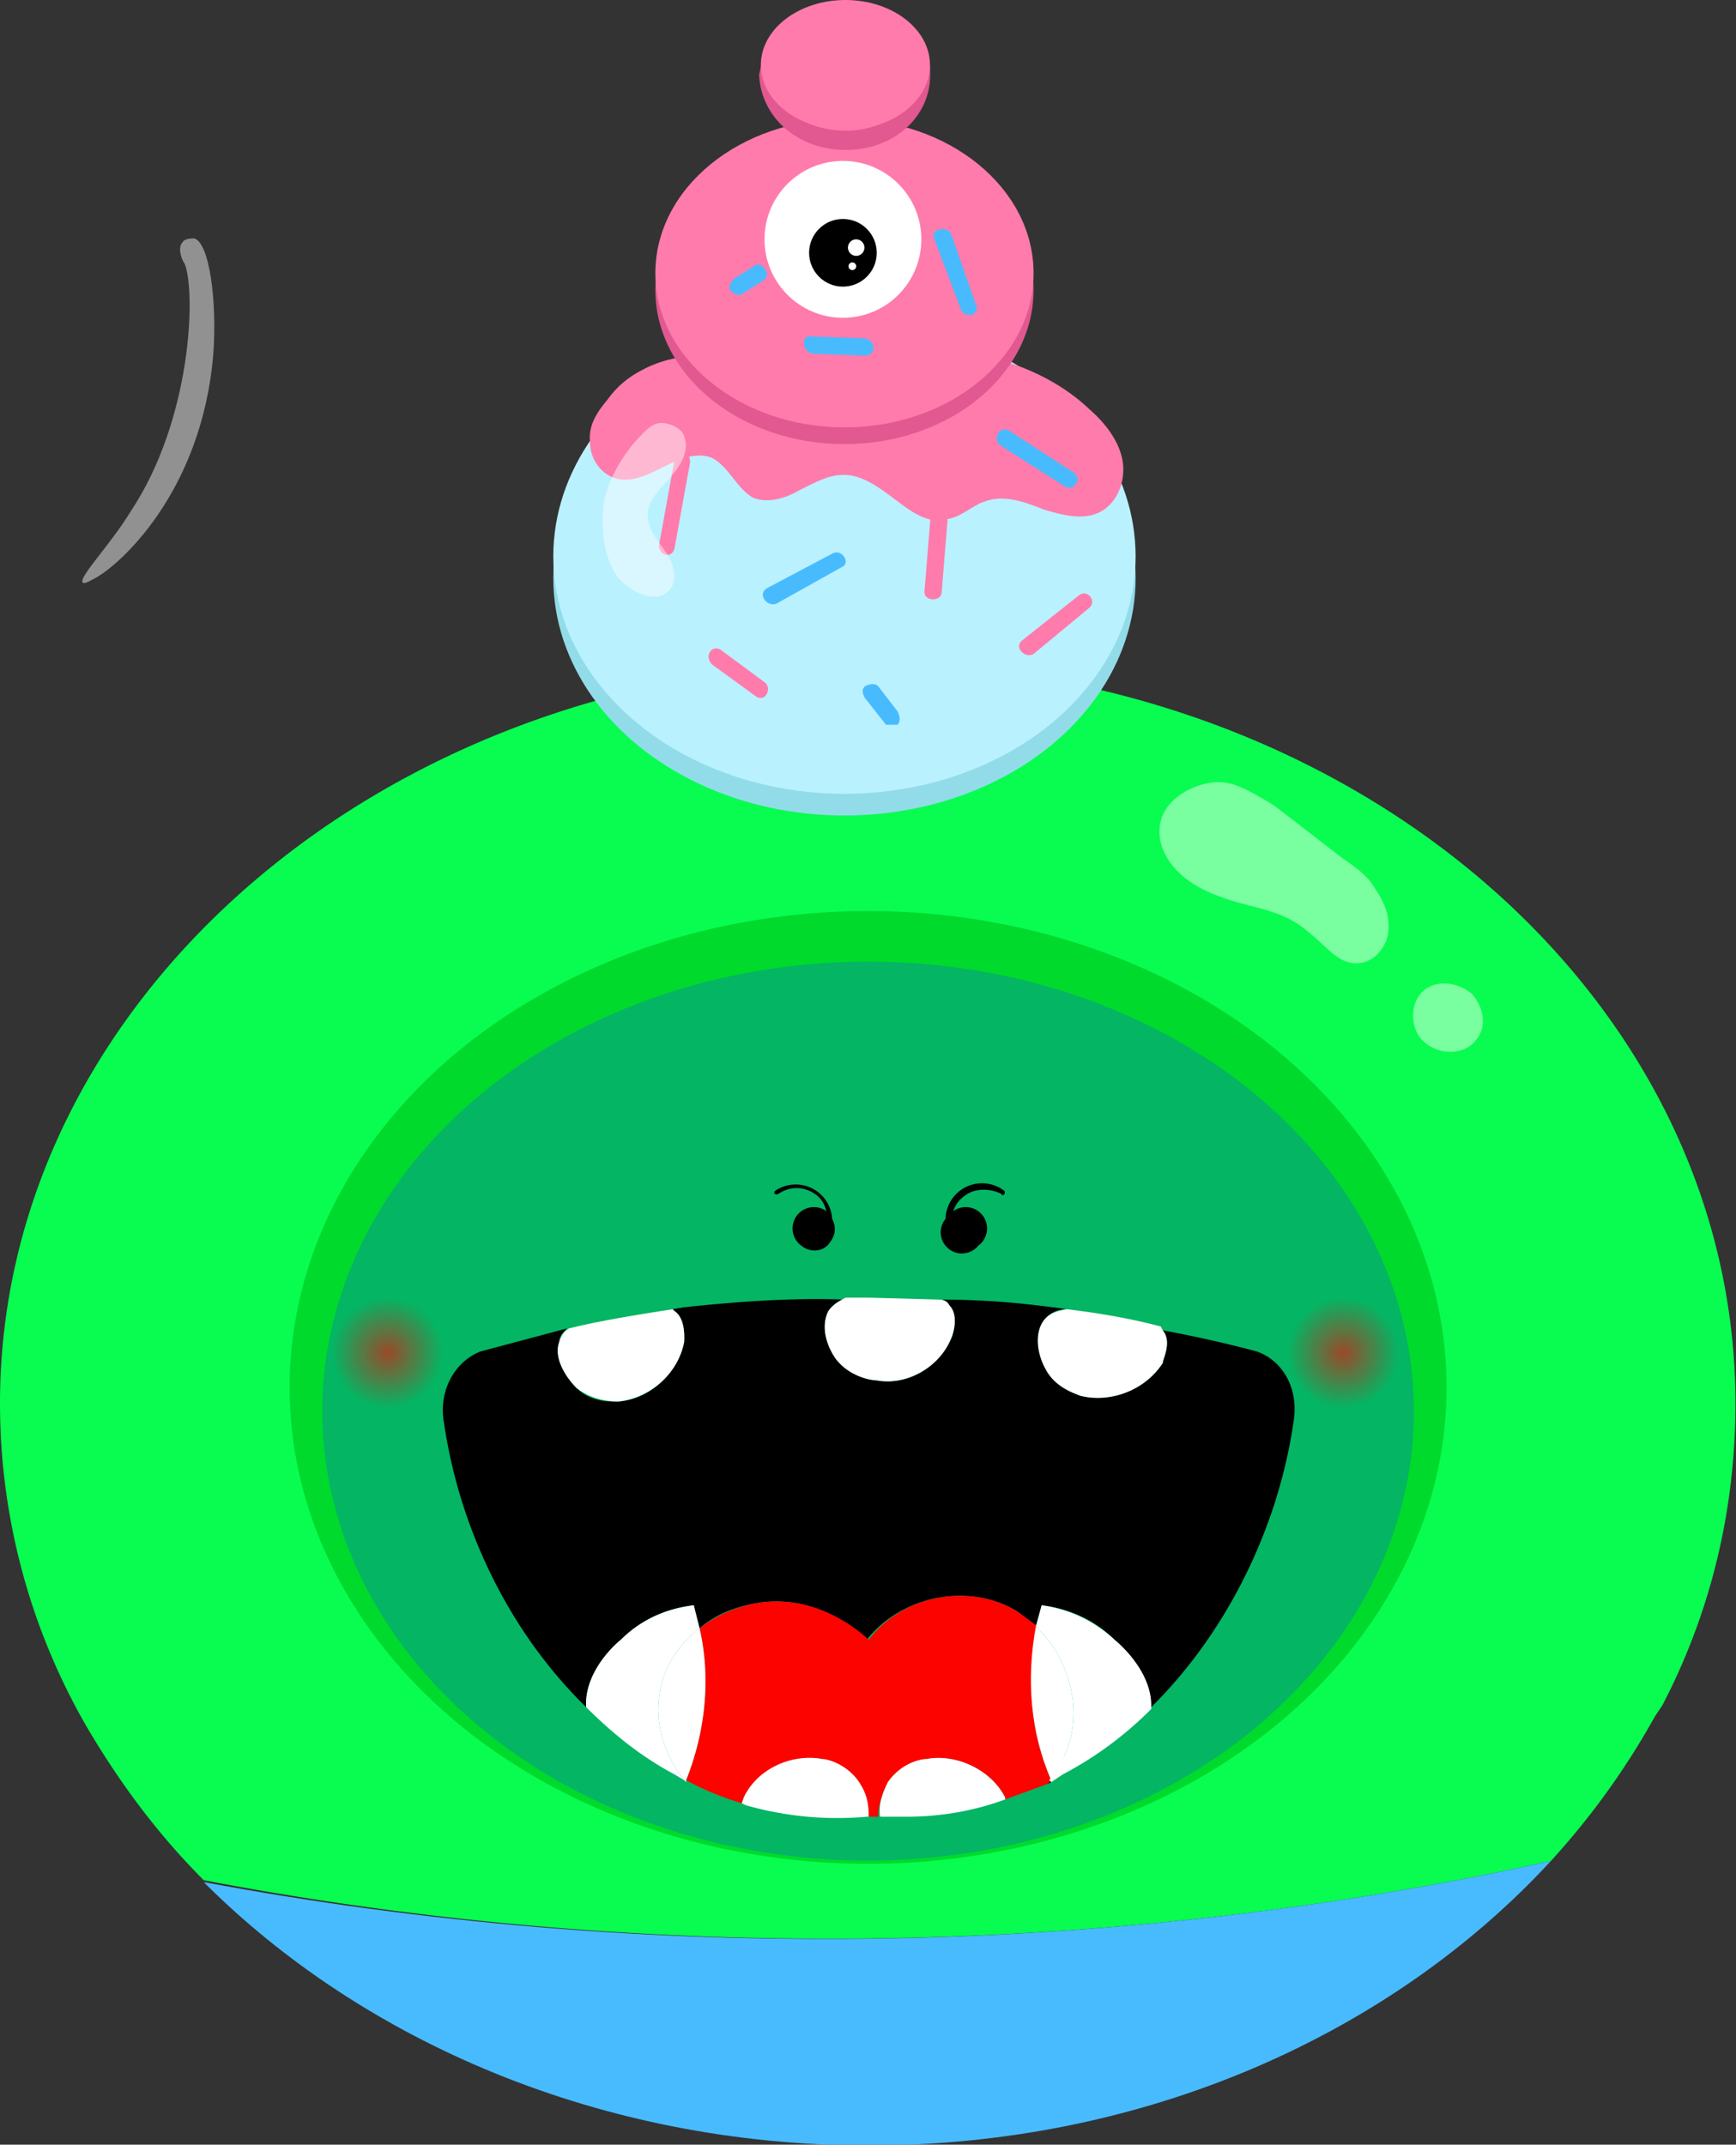<svg
  version="1.1"
  id="green-profile-level-five"
  xmlns="http://www.w3.org/2000/svg"
  x="0"
  y="0"
  viewBox="0 0 903.3 1115.6"
  style="enable-background: new 0 0 903.3 1115.6"
  xml:space="preserve"
>
  <rect x="0" y="0" width="903.3" height="1115.6" fill="#333333" stroke="none"/>
  <style>
    .cls-2-avocado-snowman-level-five-profile {
      fill: #48bbff;
    }
    .cls-5-avocado-snowman-level-five-profile {
      fill: #070707;
    }
    .cls-6-avocado-snowman-level-five-profile {
      fill: #fff;
    }
    .cls-10-avocado-snowman-level-five-profile {
      opacity: 0.46;
    }
    .cls-13-avocado-snowman-level-five-profile {
      fill: #ff7bac;
    }
    .cls-14-avocado-snowman-level-five-profile {
      fill: #e25890;
    }
    .cls-15-avocado-snowman-level-five-profile {
      fill: none;
    }
    .cls-16-avocado-snowman-level-five-profile {
      fill: #00e920;
    }
  </style>
  <path
    d="M807 968c21-23 39-48 54-75 0 1 0 1 0 0l4-6c25-48 38-101 38-157 0-213-202-385-451-385S0 518 0 730a336 336 0 0 0 45 168c17 29 37 56 61 80 230 44 474 40 701-10z"
    style="fill: #08fd50"
  />
  <path
    class="cls-2-avocado-snowman-level-five-profile"
    d="M106 979c83 83 207 137 346 137 144 0 272-58 355-148-227 50-471 54-701 11z"
  />
  <ellipse cx="451.7" cy="721.7" rx="301" ry="247.8" style="fill: #00da2c" />
  <ellipse cx="451.7" cy="734" rx="284" ry="233.8" style="fill: #04b564" />
  <path
    class="cls-5-avocado-snowman-level-five-profile-profile"
    d="M433 634a19 19 0 0 0-29-15c-2 1-1 3 1 2 6-4 13-4 19 0 3 2 5 5 6 9a11 11 0 1 0-13 18c5 4 12 3 15-2 3-4 3-8 1-12zM492 634a19 19 0 0 1 30-15c2 1 0 4-1 2-6-3-14-3-19 1-3 2-5 5-6 8a11 11 0 1 1 13 18 11 11 0 0 1-17-14zM654 703a629 629 0 0 0-49-11c5 6 0 15 0 17-9 14-27 21-43 17-2-1-13-4-18-14-4-7-6-18-1-25 3-4 7-6 12-6l-7-1c-9-1-29-4-59-4 2 0 4 1 5 3 5 5 2 15 1 17-6 15-23 25-39 22-3 0-14-2-21-11-5-7-8-17-4-25 2-3 5-5 8-6-27-1-55 1-83 4l-6 1 1 1c6 4 5 15 5 16-3 16-18 30-34 31-3 0-14 1-22-7-6-6-12-16-9-24 0-3 2-5 4-7l-45 12c-13 5-22 20-19 37 8 55 34 109 74 148-1-17 13-31 18-35 14-14 30-17 38-18l3 12c8-7 18-11 29-13 33-6 56 17 58 19 18-23 53-30 78-15l10 8 3-11c8 1 24 4 38 18 5 4 20 19 18 36 40-39 67-94 75-149 3-17-5-32-19-37zM545 928l2-1v-1l-2 2z"
  />
  <path
    class="cls-6-avocado-snowman-level-five-profile"
    d="M291 698c-3 8 3 18 9 24 9 7 19 7 22 7 17-2 31-15 34-31 0-1 1-12-5-16l-1-1c-19 3-38 6-54 10-3 2-4 4-5 7zM431 682c-4 8-1 18 4 25 7 9 18 11 21 11 16 3 33-7 39-22 1-2 4-12-1-17-1-2-3-3-5-3l-37-1h-12c-4 2-7 4-9 7z"
  />
  <path
    d="m545 928 2-2c-11-25-13-53-7-80l-11-8c-25-15-60-8-77 15-2-2-26-25-59-19-10 2-20 6-29 13 6 26 3 54-7 79 9 5 19 9 29 12l1-3c7-14 24-23 41-20 2 0 13 3 19 12 4 6 5 12 5 18h5c0-6 2-12 5-18 6-9 17-12 20-12 16-3 34 6 41 20v2-1l22-8z"
    style="fill: #fd0300"
  />
  <path
    class="cls-6-avocado-snowman-level-five-profile"
    d="M447 927c-6-9-16-12-19-12-16-3-34 5-41 20l-1 3 2 1a173 173 0 0 0 63 6h1c0-7-1-12-5-18zM482 915c-3 0-13 2-20 12-3 6-5 12-4 18h14c17 0 35-3 51-9v-1c-7-14-25-23-41-20zM543 687c-5 7-3 18 1 25 5 10 16 13 18 14 16 4 34-3 43-17 0-2 5-11 0-17l-1-2c-15-4-32-7-49-9-5 1-9 2-12 6zM351 923l5 3c-8-10-17-28-12-49 3-13 11-23 20-30l-3-12c-8 1-24 4-38 18-5 4-19 18-18 35 14 14 29 26 46 35zM356 926l1 1v-1h-1z"
  />
  <path
    class="cls-6-avocado-snowman-level-five-profile"
    d="M344 877c-5 21 4 39 12 49h1c10-25 13-53 7-79-9 7-17 17-20 30zM580 853a69 69 0 0 0-38-18l-3 11c18 17 25 45 15 67l-8 13 1 1 6-4c17-9 32-20 46-34 1-17-13-31-19-36z"
  />
  <path
    class="cls-6-avocado-snowman-level-five-profile"
    d="m547 926 7-13c10-22 3-50-15-67-5 27-3 55 8 80z"
  />
  <radialGradient
    id="SVGID_1_avocado-snowman-level-five-profile"
    cx="698.9"
    cy="1410.3"
    r="28.8"
    gradientTransform="matrix(1 0 0 -1 0 2114)"
    gradientUnits="userSpaceOnUse"
  >
    <stop offset="0" style="stop-color: #fd0300; stop-opacity: 0.6" />
    <stop offset="1" style="stop-color: #ff0006; stop-opacity: 0" />
  </radialGradient>
  <circle
    cx="698.9"
    cy="704.2"
    r="28.8"
    style="fill: url(#SVGID_1_avocado-snowman-level-five-profile)"
  />
  <radialGradient
    id="SVGID_00000098216820550190165370000014349341789086740908_avocado-snowman-level-five-profile"
    cx="201.7"
    cy="1410.3"
    r="28.8"
    gradientTransform="matrix(1 0 0 -1 0 2114)"
    gradientUnits="userSpaceOnUse"
  >
    <stop offset="0" style="stop-color: #fd0300; stop-opacity: 0.6" />
    <stop offset="1" style="stop-color: #ff0006; stop-opacity: 0" />
  </radialGradient>
  <circle
    style="
      fill: url(#SVGID_00000098216820550190165370000014349341789086740908_avocado-snowman-level-five-profile);
    "
    cx="201.7"
    cy="704.2"
    r="28.8"
  />
  <g class="cls-10-avocado-snowman-level-five-profile">
    <path
      class="cls-6-avocado-snowman-level-five-profile"
      d="M663 419c-15-9-22-13-32-12s-24 8-27 20 4 23 13 30 21 11 33 14 22 6 31 14c8 6 14 15 23 16s16-6 18-14c2-10-2-18-6-24-4-7-8-10-18-17l-35-27z"
    />
  </g>
  <g class="cls-10-avocado-snowman-level-five-profile">
    <path
      class="cls-6-avocado-snowman-level-five-profile"
      d="M768 541c-6 8-19 8-27 1-7-6-8-19-1-26s19-5 26 1c6 7 8 17 2 24z"
    />
  </g>
  <g class="cls-10-avocado-snowman-level-five-profile">
    <path
      class="cls-6-avocado-snowman-level-five-profile"
      d="M101 124c8 2 12 33 10 60-6 73-50 111-62 117-2 1-5 3-6 2-2-3 14-19 25-37 32-48 34-115 28-129-1-1-4-8-1-11 1-2 5-2 6-2z"
    />
  </g>
  <g class="cls-10-avocado-snowman-level-five-profile">
    <path
      class="cls-6-avocado-snowman-level-five-profile"
      d="M356 350c-7 5-17 3-21-3-5-7-5-16 2-21 6-5 15-3 20 3s5 16-1 21z"
    />
  </g>
  <ellipse cx="439.4" cy="300.7" rx="151.5" ry="123.5" style="fill: #92dce9" />
  <ellipse cx="439.4" cy="289.4" rx="151.5" ry="123.5" style="fill: #baf1ff" />
  <path
    class="cls-13-avocado-snowman-level-five-profile"
    d="M335 192c-8 4-14 9-19 16-5 6-10 13-9 22 0 9 6 17 14 19s16-2 24-6 17-8 25-5c9 4 13 16 22 21 8 3 17 0 24-4 8-4 15-8 23-8 10 0 19 7 27 13s17 13 27 10c7-1 13-7 19-9 10-4 21 0 31 4 10 3 21 6 30 1s13-17 11-27-9-19-17-26c-21-20-50-29-78-32-42-3-37 9-86 6-21-2-47-6-68 5z"
  />
  <ellipse
    class="cls-14-avocado-snowman-level-five-profile"
    cx="439.4"
    cy="150.8"
    rx="98.4"
    ry="80.2"
  />
  <ellipse
    class="cls-13-avocado-snowman-level-five-profile"
    cx="439.4"
    cy="142.1"
    rx="98.4"
    ry="80.2"
  />
  <path
    class="cls-13-avocado-snowman-level-five-profile"
    d="m351 239-8 44c-1 6 7 8 8 2l8-44c1-6-7-8-8-2zM371 346l22 16c5 4 9-4 5-7l-23-17c-5-3-9 4-4 8zM484 271l-3 37c0 5 9 5 9 0l3-37c0-6-9-5-9 0zM538 340l29-24c4-4-2-10-6-6l-29 23c-5 4 2 10 6 7z"
  />
  <path
    class="cls-2-avocado-snowman-level-five-profile"
    d="m404 314 34-19c5-2 0-10-5-7l-34 18c-5 3 0 10 5 8zM467 370l-10-13c-2-2-5-1-7 0-2 2-1 4 0 6l11 14h6c2-2 1-5 0-7zM521 232l33 21c5 3 9-4 5-7l-34-22c-5-3-9 5-4 8zM386 153l11-7c2-1 3-4 1-6-1-2-3-3-5-2l-11 7c-2 2-3 4-2 6 2 2 4 3 6 2zM428 116l14 21c3 5 10 0 7-4l-14-21c-3-5-10 0-7 4zM423 184l27 1c6 0 6-8 0-9l-28-1c-5-1-5 8 1 9zM508 159l-13-37c-2-5-11-3-9 2l14 37c2 5 10 3 8-2z"
  />
  <circle
    class="cls-6-avocado-snowman-level-five-profile"
    cx="438.6"
    cy="124.5"
    r="40.8"
  />
  <circle
    class="cls-5-avocado-snowman-level-five-profile-profile"
    cx="438.6"
    cy="131.5"
    r="17.6"
  />
  <path
    class="cls-14-avocado-snowman-level-five-profile"
    d="M440 68c-23 0-41-15-44-34l-1 5c1 22 20 39 45 39s44-17 44-39v-5c-3 19-22 34-44 34z"
  />
  <ellipse
    class="cls-13-avocado-snowman-level-five-profile"
    cx="439.9"
    cy="33.8"
    rx="44"
    ry="33.8"
  />
  <g class="cls-10-avocado-snowman-level-five-profile">
    <path
      class="cls-6-avocado-snowman-level-five-profile"
      d="M336 224c-17 16-21 34-21 34-1 3-5 27 7 43 2 2 6 6 12 8 2 1 9 3 13-1 6-4 4-14 0-20s-10-12-10-20 7-14 12-20c8-9 9-16 7-21-1-4-7-7-12-7-3 0-6 2-8 4z"
    />
  </g>
  <circle
    class="cls-6-avocado-snowman-level-five-profile"
    cx="445.5"
    cy="128.8"
    r="4.3"
  />
  <circle
    class="cls-6-avocado-snowman-level-five-profile"
    cx="443.5"
    cy="138.5"
    r="2"
  />
  <path
    class="cls-15-avocado-snowman-level-five-profile"
    d="m45 966 61 12v1l-61-13zM807 968z"
  />
  <path
    class="cls-2-avocado-snowman-level-five-profile"
    d="m899 945-16 4 16-4z"
  />
  <path
    class="cls-16-avocado-snowman-level-five-profile"
    d="M106 979a1781 1781 0 0 1 0 0zM39 887l6 11-6-11zM861 894l3-7-3 7c0-1 0 0 0 0z"
  />
</svg>
